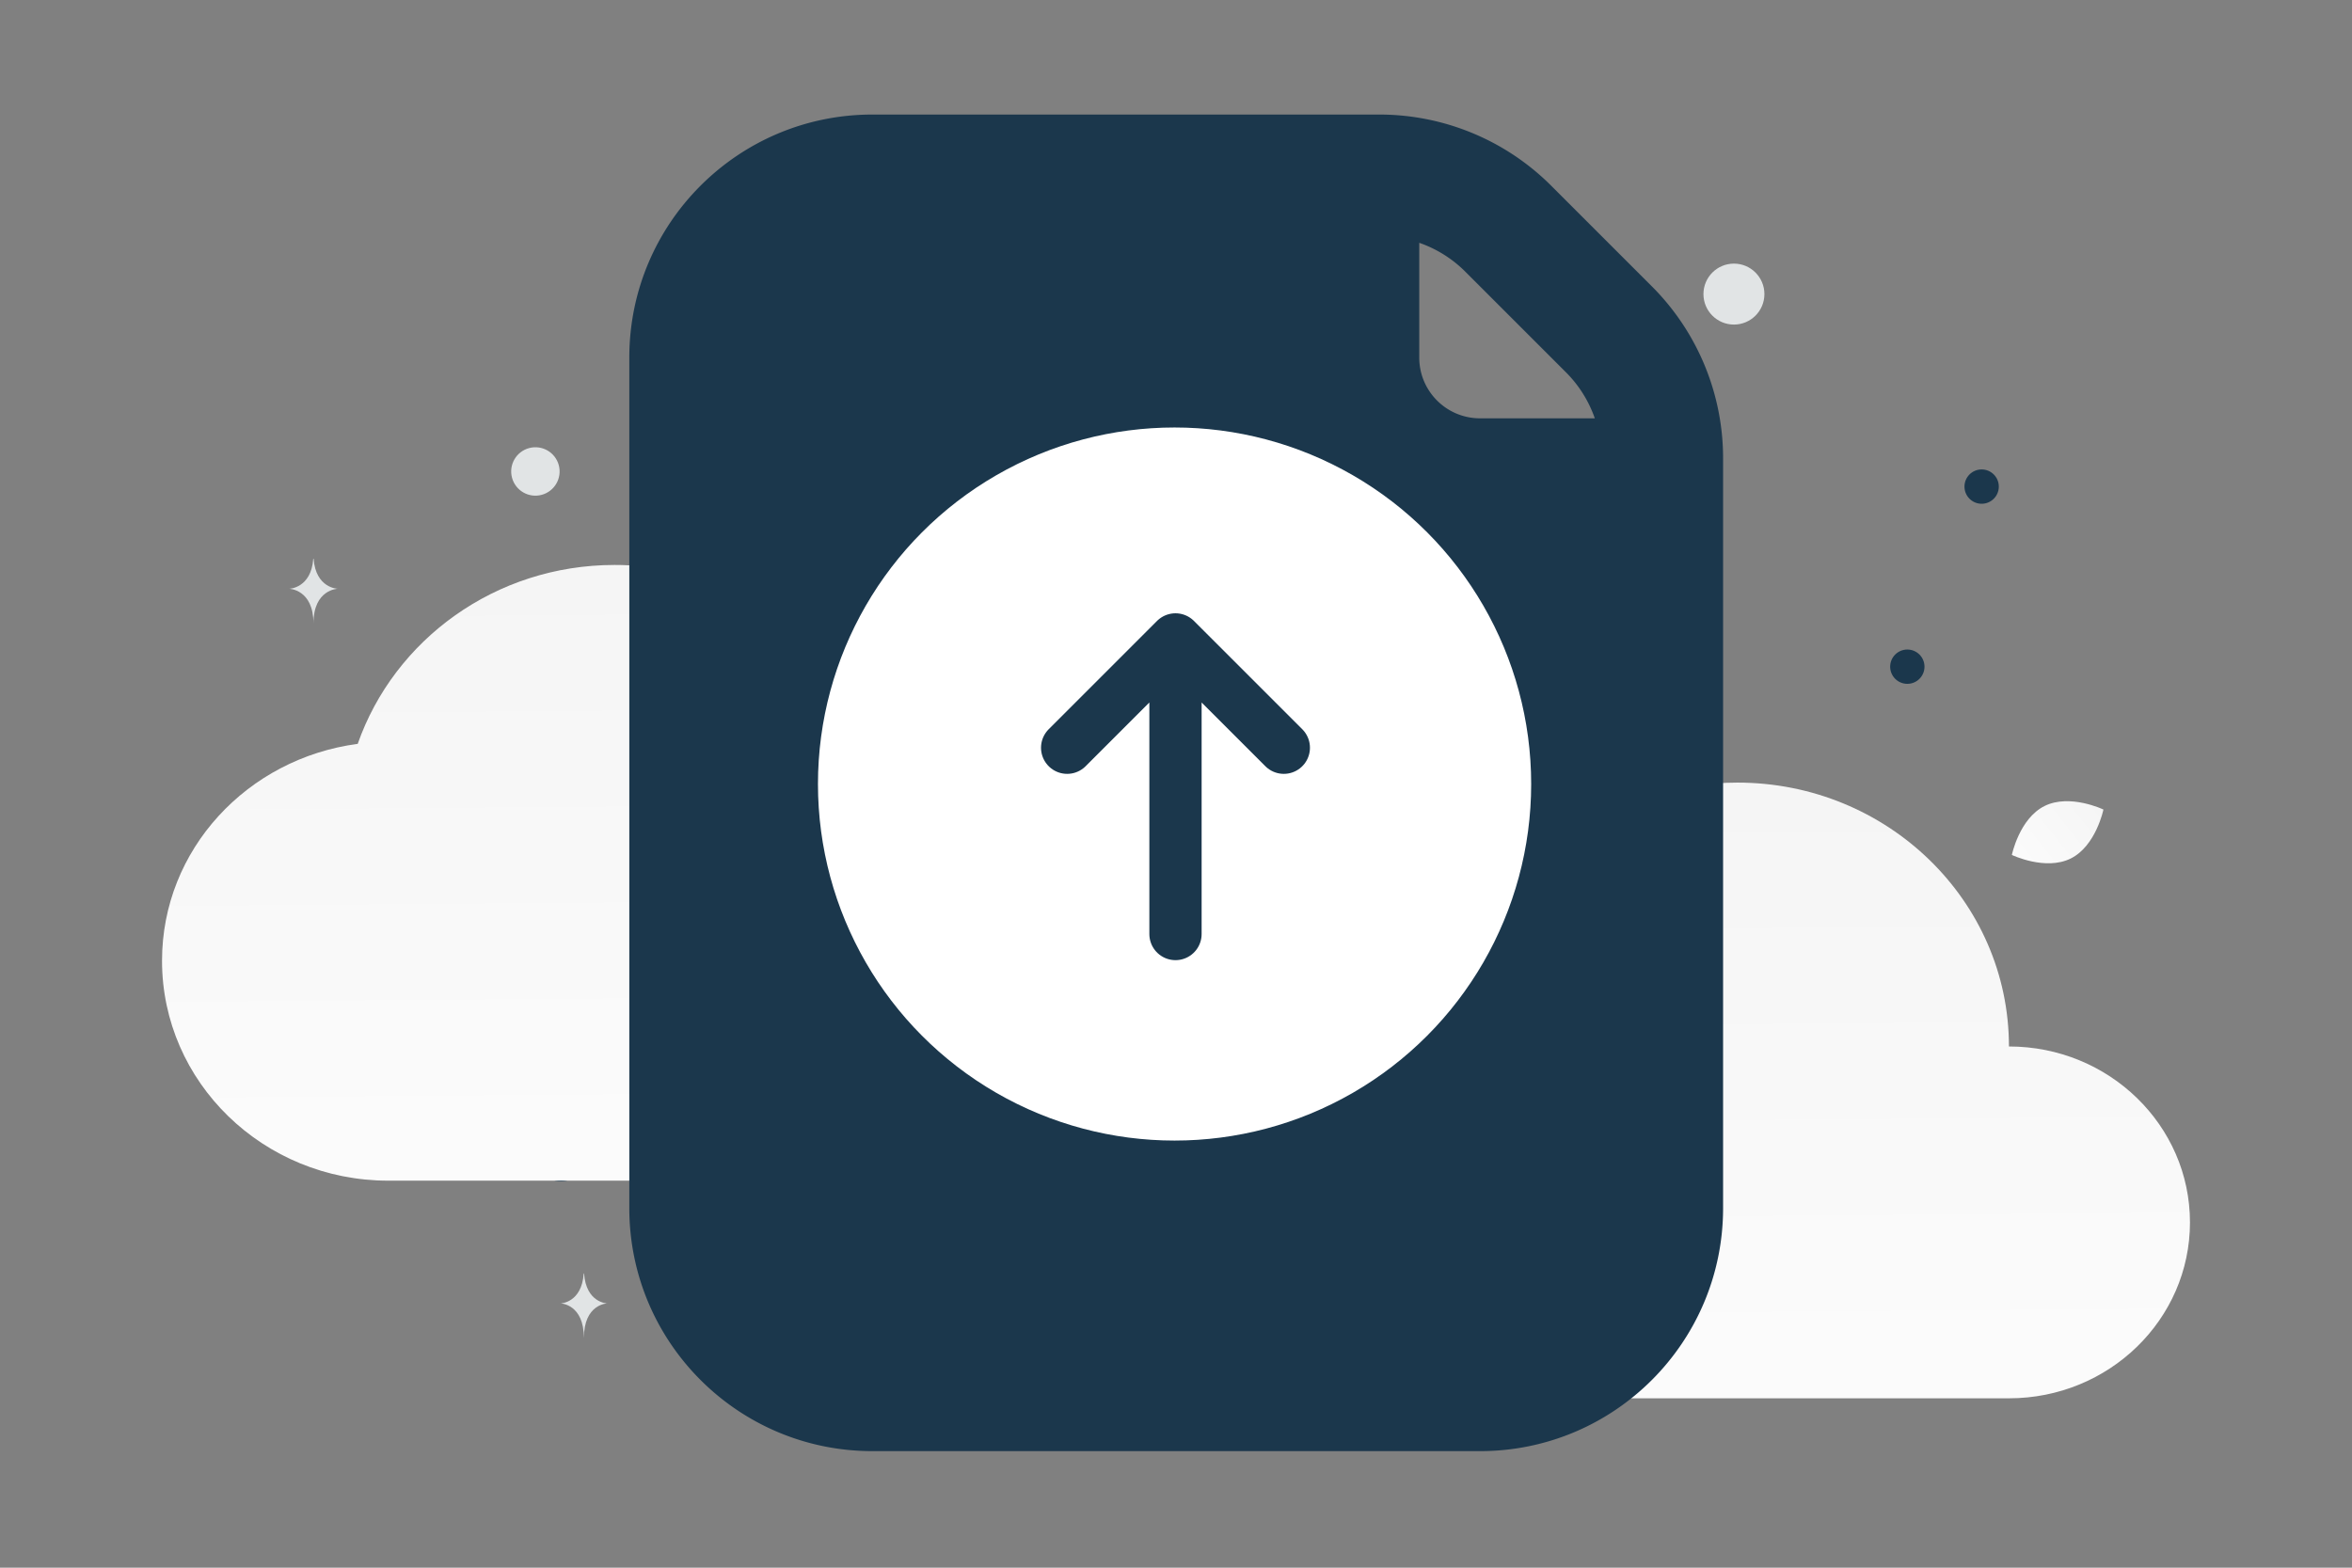 <svg width="900" height="600" viewBox="0 0 900 600" fill="none" xmlns="http://www.w3.org/2000/svg"><rect x="0" y="0" width="900" height="600" fill="#808080" stroke="none"/><path fill="transparent" d="M0 0h900v600H0z"/><path d="M792.357 328.579c-9.673 4.798-22.511-1.371-22.511-1.371s2.854-13.946 12.531-18.738c9.673-4.798 22.505 1.365 22.505 1.365s-2.853 13.946-12.525 18.744z" fill="url(#a)"/><circle cx="758.282" cy="186.236" r="6.569" transform="rotate(180 758.282 186.236)" fill="#1b374c"/><circle r="9.807" transform="matrix(-1 0 0 1 214.635 442.331)" fill="#1b374c"/><circle r="6.566" transform="matrix(-1 0 0 1 729.846 255.158)" fill="#1b374c"/><circle r="9.28" transform="matrix(-1 0 0 1 768.065 452.703)" fill="#E1E4E5"/><circle r="11.665" transform="matrix(-1 0 0 1 663.493 112.558)" fill="#E1E4E5"/><circle r="9.265" transform="scale(1 -1) rotate(-75 -15.142 -223.718)" fill="#E1E4E5"/><circle r="12.325" transform="matrix(-1 0 0 1 304.221 112.164)" fill="#E1E4E5"/><ellipse rx="9.481" ry="7.585" transform="matrix(-1 0 0 1 713.4 341.151)" fill="#E1E4E5"/><circle r="15.132" transform="matrix(0 1 1 0 592.098 101.594)" fill="#E1E4E5"/><path d="M119.873 213.832h.135c.8 11.332 9.228 11.507 9.228 11.507s-9.293.181-9.293 13.275c0-13.094-9.293-13.275-9.293-13.275s8.424-.175 9.223-11.507zm103.492 273.549h.129c.768 11.299 8.86 11.472 8.86 11.472s-8.923.181-8.923 13.236c0-13.055-8.922-13.236-8.922-13.236s8.088-.173 8.856-11.472z" fill="#E1E4E5"/><path fill-rule="evenodd" clip-rule="evenodd" d="M136.881 284.698C94.644 290.303 62 325.129 62 367.714c0 46.473 38.774 84.161 86.588 84.161H339.08c38.255 0 69.27-30.147 69.27-67.329 0-37.182-31.015-67.328-69.27-67.328 0-55.782-46.515-100.993-103.905-100.993-45.666 0-84.353 28.665-98.294 68.473z" fill="url(#b)"/><path fill-rule="evenodd" clip-rule="evenodd" d="M566.531 367.997c-42.238 5.605-74.881 40.431-74.881 83.016 0 46.474 38.774 84.161 86.587 84.161H768.73c38.254 0 69.27-30.146 69.27-67.329 0-37.182-31.016-67.328-69.27-67.328 0-55.782-46.515-100.993-103.905-100.993-45.666 0-84.354 28.665-98.294 68.473z" fill="url(#c)"/><path fill-rule="evenodd" clip-rule="evenodd" d="M333.815 43.843c-51.367 0-93.008 41.642-93.008 93.009v325.529c0 51.368 41.641 93.009 93.008 93.009h232.521c51.367 0 93.009-41.641 93.009-93.009V175.377a93.008 93.008 0 0 0-27.242-65.767l-38.525-38.525a93.01 93.01 0 0 0-65.767-27.241H333.815zm265.405 98.651a46.51 46.51 0 0 1 11.041 17.61h-43.925c-12.842 0-23.252-10.41-23.252-23.252V92.927a46.496 46.496 0 0 1 17.61 11.041l38.526 38.526z" fill="#1b374c"/><circle cx="449.452" cy="300.072" r="136.458" fill="#fff"/><path d="m408.35 286.177 41.455-41.455 41.454 41.455m-41.454 71.301v-109.44" stroke="#1b374c" stroke-width="20" stroke-linecap="round" stroke-linejoin="round"/><defs><linearGradient id="a" x1="755.213" y1="343.546" x2="834.993" y2="280.44" gradientUnits="userSpaceOnUse"><stop stop-color="#fff"/><stop offset="1" stop-color="#EEE"/></linearGradient><linearGradient id="b" x1="242.56" y1="583.993" x2="237.616" y2="-40.167" gradientUnits="userSpaceOnUse"><stop stop-color="#fff"/><stop offset="1" stop-color="#EEE"/></linearGradient><linearGradient id="c" x1="672.21" y1="667.293" x2="667.266" y2="43.132" gradientUnits="userSpaceOnUse"><stop stop-color="#fff"/><stop offset="1" stop-color="#EEE"/></linearGradient></defs></svg>